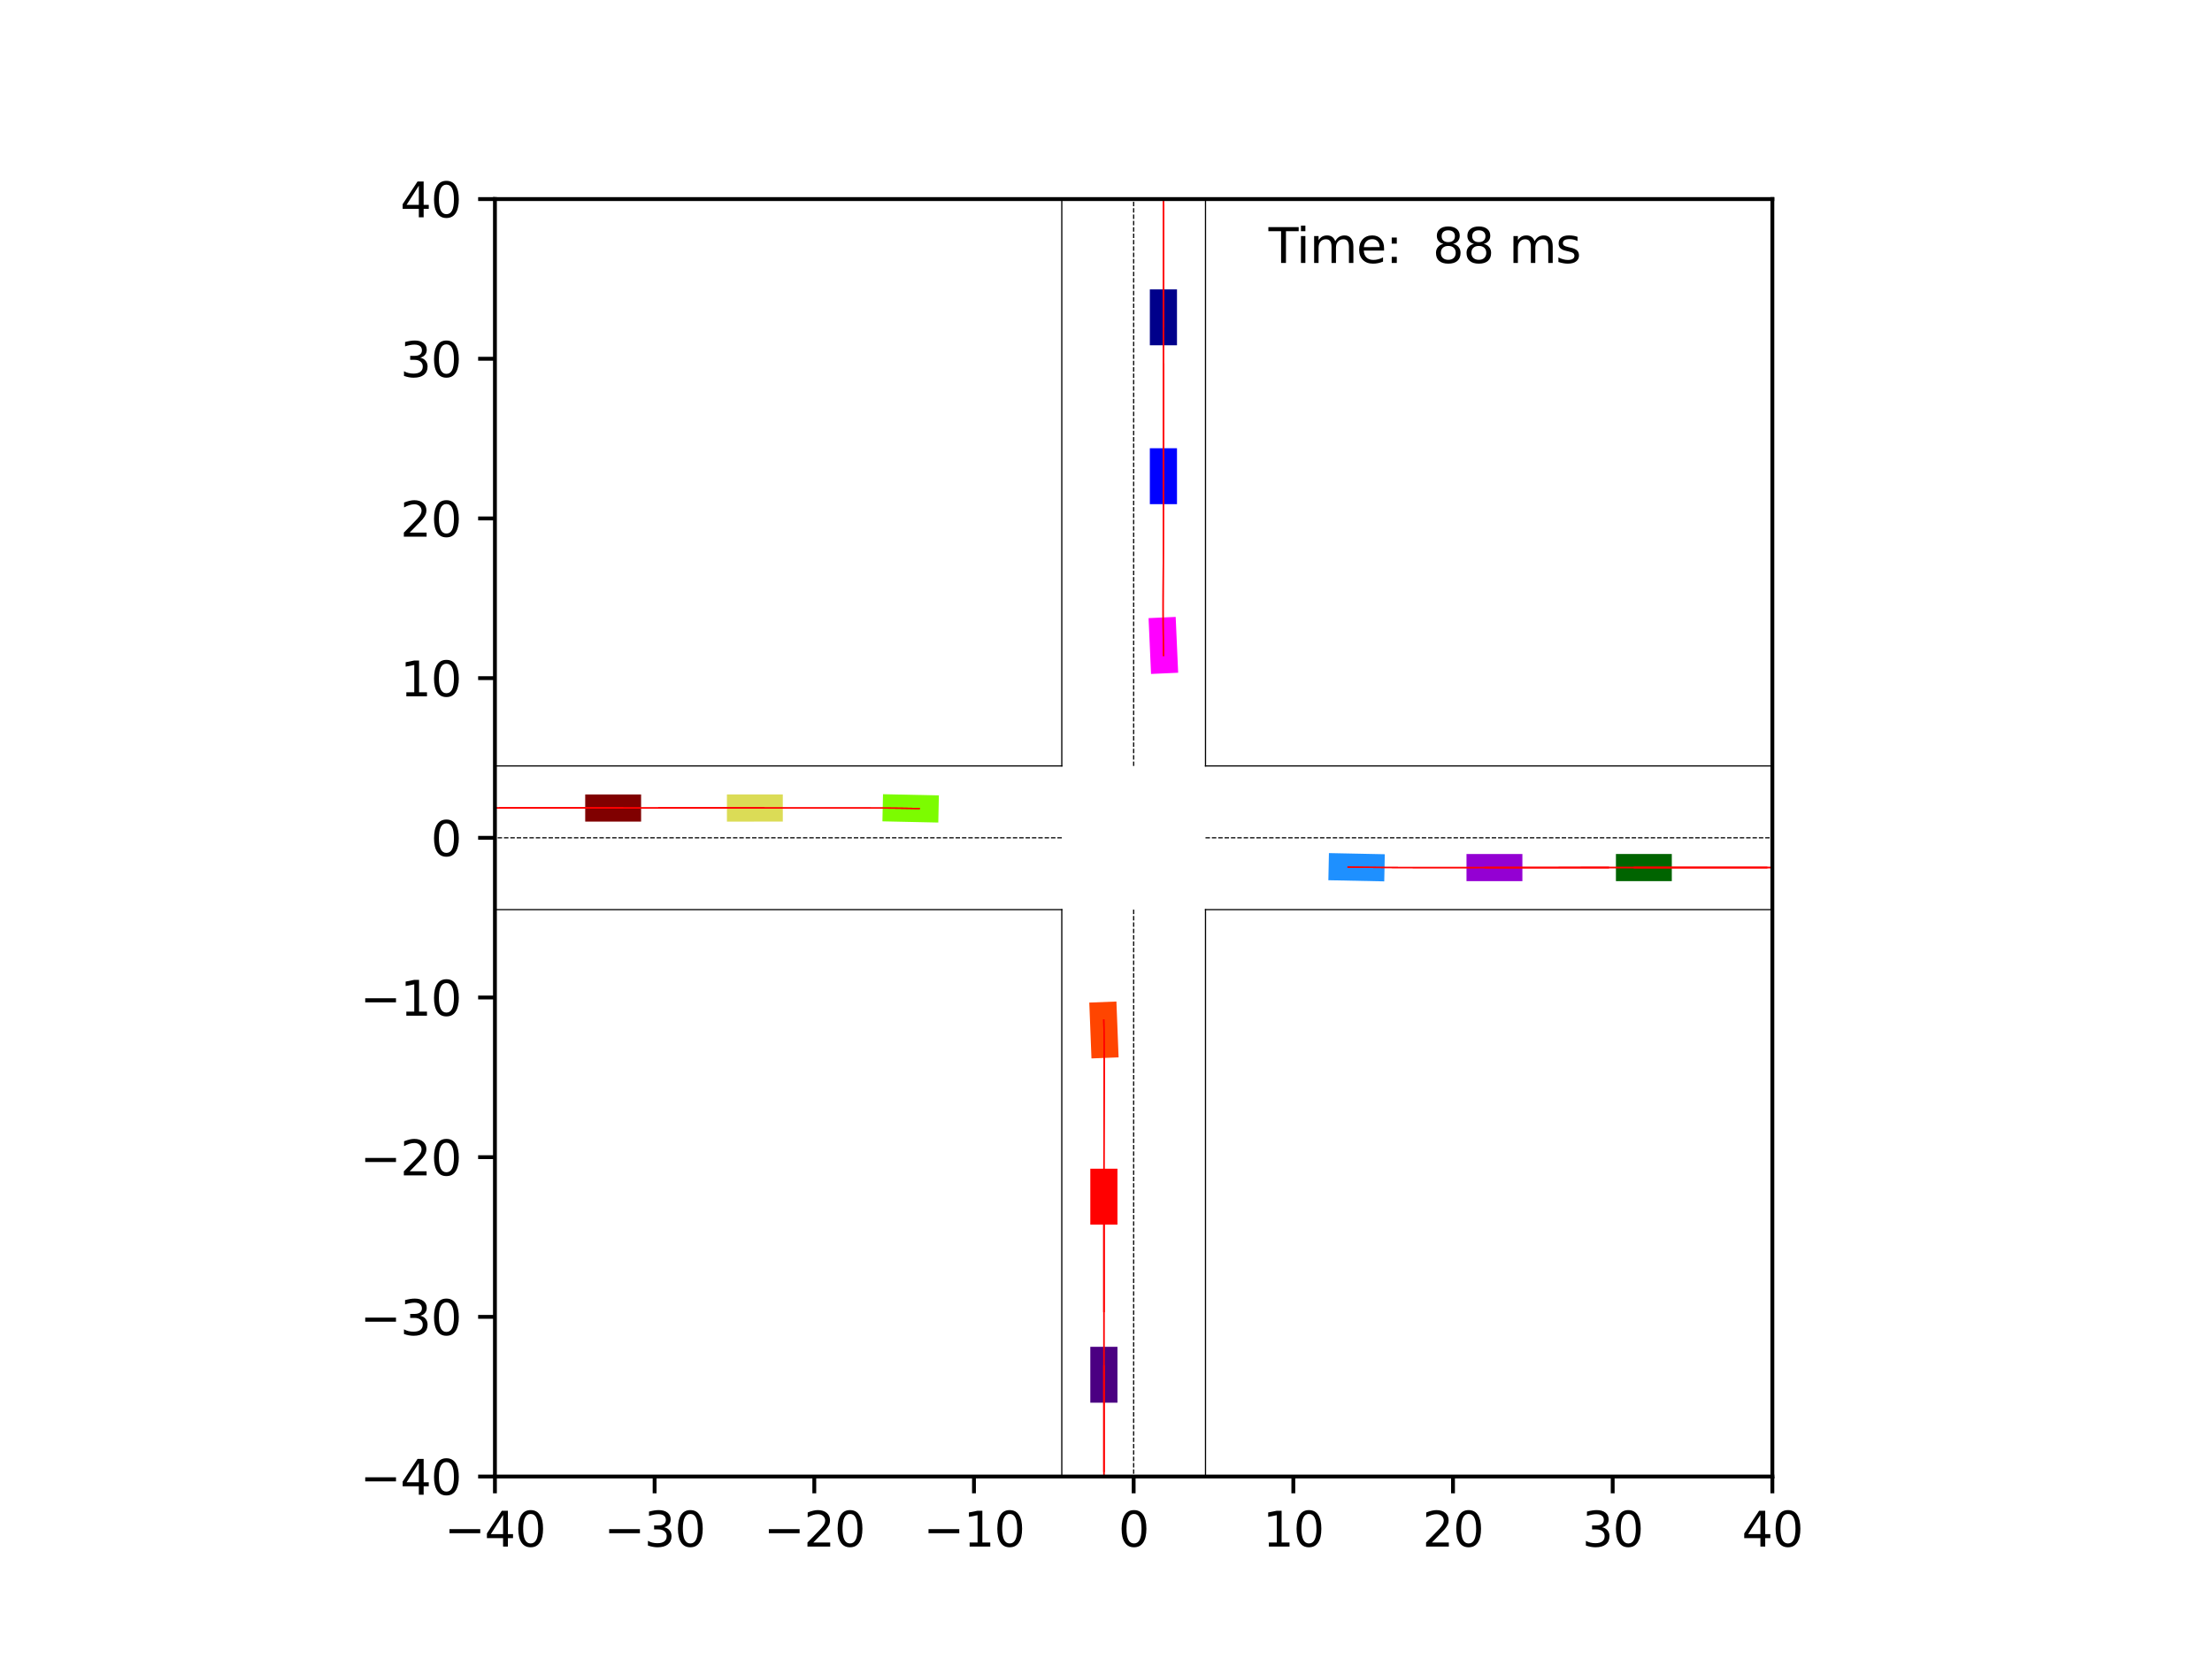 <?xml version="1.0" encoding="utf-8" standalone="no"?>
<!DOCTYPE svg PUBLIC "-//W3C//DTD SVG 1.1//EN"
  "http://www.w3.org/Graphics/SVG/1.1/DTD/svg11.dtd">
<svg xmlns:xlink="http://www.w3.org/1999/xlink" width="460.8pt" height="345.6pt" viewBox="0 0 460.8 345.6" xmlns="http://www.w3.org/2000/svg" version="1.1">
 <defs>
  <style type="text/css">*{stroke-linejoin: round; stroke-linecap: butt}</style>
 </defs>
 <g id="figure_1">
  <g id="patch_1">
   <path d="M 0 345.6 
L 460.8 345.6 
L 460.8 0 
L 0 0 
z
" style="fill: #ffffff"/>
  </g>
  <g id="axes_1">
   <g id="patch_2">
    <path d="M 103.104 307.584 
L 369.216 307.584 
L 369.216 41.472 
L 103.104 41.472 
z
" style="fill: #ffffff"/>
   </g>
   <g id="patch_3">
    <path d="M 245.188 71.928 
L 245.188 60.285 
L 239.533 60.285 
L 239.533 71.928 
z
" clip-path="url(#pca30292949)" style="fill: #00008b"/>
   </g>
   <g id="patch_4">
    <path d="M 133.553 165.5 
L 121.91 165.5 
L 121.91 171.155 
L 133.553 171.155 
z
" clip-path="url(#pca30292949)" style="fill: #800000"/>
   </g>
   <g id="patch_5">
    <path d="M 336.626 183.556 
L 348.268 183.556 
L 348.268 177.901 
L 336.626 177.901 
z
" clip-path="url(#pca30292949)" style="fill: #006400"/>
   </g>
   <g id="patch_6">
    <path d="M 227.132 280.565 
L 227.132 292.208 
L 232.787 292.208 
L 232.787 280.565 
z
" clip-path="url(#pca30292949)" style="fill: #4b0082"/>
   </g>
   <g id="patch_7">
    <path d="M 245.19 105.022 
L 245.187 93.38 
L 239.532 93.382 
L 239.535 105.024 
z
" clip-path="url(#pca30292949)" style="fill: #0000ff"/>
   </g>
   <g id="patch_8">
    <path d="M 227.133 243.468 
L 227.132 255.11 
L 232.787 255.111 
L 232.788 243.468 
z
" clip-path="url(#pca30292949)" style="fill: #ff0000"/>
   </g>
   <g id="patch_9">
    <path d="M 163.073 165.497 
L 151.43 165.5 
L 151.432 171.155 
L 163.074 171.152 
z
" clip-path="url(#pca30292949)" style="fill: #dbdc56"/>
   </g>
   <g id="patch_10">
    <path d="M 305.499 183.556 
L 317.141 183.557 
L 317.142 177.902 
L 305.499 177.901 
z
" clip-path="url(#pca30292949)" style="fill: #9400d3"/>
   </g>
   <g id="patch_11">
    <path d="M 276.723 183.368 
L 288.363 183.607 
L 288.48 177.954 
L 276.84 177.714 
z
" clip-path="url(#pca30292949)" style="fill: #1e90ff"/>
   </g>
   <g id="patch_12">
    <path d="M 226.919 208.856 
L 227.373 220.49 
L 233.024 220.269 
L 232.569 208.636 
z
" clip-path="url(#pca30292949)" style="fill: #ff4500"/>
   </g>
   <g id="patch_13">
    <path d="M 195.586 165.698 
L 183.946 165.446 
L 183.824 171.1 
L 195.464 171.352 
z
" clip-path="url(#pca30292949)" style="fill: #7cfc00"/>
   </g>
   <g id="patch_14">
    <path d="M 245.433 140.145 
L 244.915 128.514 
L 239.266 128.765 
L 239.784 140.396 
z
" clip-path="url(#pca30292949)" style="fill: #ff00ff"/>
   </g>
   <g id="matplotlib.axis_1">
    <g id="xtick_1">
     <g id="line2d_1">
      <defs>
       <path id="m9f5e2465d5" d="M 0 0 
L 0 3.5 
" style="stroke: #000000; stroke-width: 0.8"/>
      </defs>
      <g>
       <use xlink:href="#m9f5e2465d5" x="103.104" y="307.584" style="stroke: #000000; stroke-width: 0.8"/>
      </g>
     </g>
     <g id="text_1">
      <!-- −40 -->
      <g transform="translate(92.552 322.182) scale(0.1 -0.1)">
       <defs>
        <path id="DejaVuSans-2212" d="M 678 2272 
L 4684 2272 
L 4684 1741 
L 678 1741 
L 678 2272 
z
" transform="scale(0.016)"/>
        <path id="DejaVuSans-34" d="M 2419 4116 
L 825 1625 
L 2419 1625 
L 2419 4116 
z
M 2253 4666 
L 3047 4666 
L 3047 1625 
L 3713 1625 
L 3713 1100 
L 3047 1100 
L 3047 0 
L 2419 0 
L 2419 1100 
L 313 1100 
L 313 1709 
L 2253 4666 
z
" transform="scale(0.016)"/>
        <path id="DejaVuSans-30" d="M 2034 4250 
Q 1547 4250 1301 3770 
Q 1056 3291 1056 2328 
Q 1056 1369 1301 889 
Q 1547 409 2034 409 
Q 2525 409 2770 889 
Q 3016 1369 3016 2328 
Q 3016 3291 2770 3770 
Q 2525 4250 2034 4250 
z
M 2034 4750 
Q 2819 4750 3233 4129 
Q 3647 3509 3647 2328 
Q 3647 1150 3233 529 
Q 2819 -91 2034 -91 
Q 1250 -91 836 529 
Q 422 1150 422 2328 
Q 422 3509 836 4129 
Q 1250 4750 2034 4750 
z
" transform="scale(0.016)"/>
       </defs>
       <use xlink:href="#DejaVuSans-2212"/>
       <use xlink:href="#DejaVuSans-34" x="83.789"/>
       <use xlink:href="#DejaVuSans-30" x="147.412"/>
      </g>
     </g>
    </g>
    <g id="xtick_2">
     <g id="line2d_2">
      <g>
       <use xlink:href="#m9f5e2465d5" x="136.368" y="307.584" style="stroke: #000000; stroke-width: 0.8"/>
      </g>
     </g>
     <g id="text_2">
      <!-- −30 -->
      <g transform="translate(125.816 322.182) scale(0.1 -0.1)">
       <defs>
        <path id="DejaVuSans-33" d="M 2597 2516 
Q 3050 2419 3304 2112 
Q 3559 1806 3559 1356 
Q 3559 666 3084 287 
Q 2609 -91 1734 -91 
Q 1441 -91 1130 -33 
Q 819 25 488 141 
L 488 750 
Q 750 597 1062 519 
Q 1375 441 1716 441 
Q 2309 441 2620 675 
Q 2931 909 2931 1356 
Q 2931 1769 2642 2001 
Q 2353 2234 1838 2234 
L 1294 2234 
L 1294 2753 
L 1863 2753 
Q 2328 2753 2575 2939 
Q 2822 3125 2822 3475 
Q 2822 3834 2567 4026 
Q 2313 4219 1838 4219 
Q 1578 4219 1281 4162 
Q 984 4106 628 3988 
L 628 4550 
Q 988 4650 1302 4700 
Q 1616 4750 1894 4750 
Q 2613 4750 3031 4423 
Q 3450 4097 3450 3541 
Q 3450 3153 3228 2886 
Q 3006 2619 2597 2516 
z
" transform="scale(0.016)"/>
       </defs>
       <use xlink:href="#DejaVuSans-2212"/>
       <use xlink:href="#DejaVuSans-33" x="83.789"/>
       <use xlink:href="#DejaVuSans-30" x="147.412"/>
      </g>
     </g>
    </g>
    <g id="xtick_3">
     <g id="line2d_3">
      <g>
       <use xlink:href="#m9f5e2465d5" x="169.632" y="307.584" style="stroke: #000000; stroke-width: 0.8"/>
      </g>
     </g>
     <g id="text_3">
      <!-- −20 -->
      <g transform="translate(159.08 322.182) scale(0.1 -0.1)">
       <defs>
        <path id="DejaVuSans-32" d="M 1228 531 
L 3431 531 
L 3431 0 
L 469 0 
L 469 531 
Q 828 903 1448 1529 
Q 2069 2156 2228 2338 
Q 2531 2678 2651 2914 
Q 2772 3150 2772 3378 
Q 2772 3750 2511 3984 
Q 2250 4219 1831 4219 
Q 1534 4219 1204 4116 
Q 875 4013 500 3803 
L 500 4441 
Q 881 4594 1212 4672 
Q 1544 4750 1819 4750 
Q 2544 4750 2975 4387 
Q 3406 4025 3406 3419 
Q 3406 3131 3298 2873 
Q 3191 2616 2906 2266 
Q 2828 2175 2409 1742 
Q 1991 1309 1228 531 
z
" transform="scale(0.016)"/>
       </defs>
       <use xlink:href="#DejaVuSans-2212"/>
       <use xlink:href="#DejaVuSans-32" x="83.789"/>
       <use xlink:href="#DejaVuSans-30" x="147.412"/>
      </g>
     </g>
    </g>
    <g id="xtick_4">
     <g id="line2d_4">
      <g>
       <use xlink:href="#m9f5e2465d5" x="202.896" y="307.584" style="stroke: #000000; stroke-width: 0.8"/>
      </g>
     </g>
     <g id="text_4">
      <!-- −10 -->
      <g transform="translate(192.344 322.182) scale(0.1 -0.1)">
       <defs>
        <path id="DejaVuSans-31" d="M 794 531 
L 1825 531 
L 1825 4091 
L 703 3866 
L 703 4441 
L 1819 4666 
L 2450 4666 
L 2450 531 
L 3481 531 
L 3481 0 
L 794 0 
L 794 531 
z
" transform="scale(0.016)"/>
       </defs>
       <use xlink:href="#DejaVuSans-2212"/>
       <use xlink:href="#DejaVuSans-31" x="83.789"/>
       <use xlink:href="#DejaVuSans-30" x="147.412"/>
      </g>
     </g>
    </g>
    <g id="xtick_5">
     <g id="line2d_5">
      <g>
       <use xlink:href="#m9f5e2465d5" x="236.16" y="307.584" style="stroke: #000000; stroke-width: 0.8"/>
      </g>
     </g>
     <g id="text_5">
      <!-- 0 -->
      <g transform="translate(232.979 322.182) scale(0.1 -0.1)">
       <use xlink:href="#DejaVuSans-30"/>
      </g>
     </g>
    </g>
    <g id="xtick_6">
     <g id="line2d_6">
      <g>
       <use xlink:href="#m9f5e2465d5" x="269.424" y="307.584" style="stroke: #000000; stroke-width: 0.8"/>
      </g>
     </g>
     <g id="text_6">
      <!-- 10 -->
      <g transform="translate(263.062 322.182) scale(0.1 -0.1)">
       <use xlink:href="#DejaVuSans-31"/>
       <use xlink:href="#DejaVuSans-30" x="63.623"/>
      </g>
     </g>
    </g>
    <g id="xtick_7">
     <g id="line2d_7">
      <g>
       <use xlink:href="#m9f5e2465d5" x="302.688" y="307.584" style="stroke: #000000; stroke-width: 0.8"/>
      </g>
     </g>
     <g id="text_7">
      <!-- 20 -->
      <g transform="translate(296.325 322.182) scale(0.1 -0.1)">
       <use xlink:href="#DejaVuSans-32"/>
       <use xlink:href="#DejaVuSans-30" x="63.623"/>
      </g>
     </g>
    </g>
    <g id="xtick_8">
     <g id="line2d_8">
      <g>
       <use xlink:href="#m9f5e2465d5" x="335.952" y="307.584" style="stroke: #000000; stroke-width: 0.8"/>
      </g>
     </g>
     <g id="text_8">
      <!-- 30 -->
      <g transform="translate(329.589 322.182) scale(0.1 -0.1)">
       <use xlink:href="#DejaVuSans-33"/>
       <use xlink:href="#DejaVuSans-30" x="63.623"/>
      </g>
     </g>
    </g>
    <g id="xtick_9">
     <g id="line2d_9">
      <g>
       <use xlink:href="#m9f5e2465d5" x="369.216" y="307.584" style="stroke: #000000; stroke-width: 0.8"/>
      </g>
     </g>
     <g id="text_9">
      <!-- 40 -->
      <g transform="translate(362.853 322.182) scale(0.1 -0.1)">
       <use xlink:href="#DejaVuSans-34"/>
       <use xlink:href="#DejaVuSans-30" x="63.623"/>
      </g>
     </g>
    </g>
   </g>
   <g id="matplotlib.axis_2">
    <g id="ytick_1">
     <g id="line2d_10">
      <defs>
       <path id="m04e0025a02" d="M 0 0 
L -3.5 0 
" style="stroke: #000000; stroke-width: 0.8"/>
      </defs>
      <g>
       <use xlink:href="#m04e0025a02" x="103.104" y="307.584" style="stroke: #000000; stroke-width: 0.8"/>
      </g>
     </g>
     <g id="text_10">
      <!-- −40 -->
      <g transform="translate(74.999 311.383) scale(0.1 -0.1)">
       <use xlink:href="#DejaVuSans-2212"/>
       <use xlink:href="#DejaVuSans-34" x="83.789"/>
       <use xlink:href="#DejaVuSans-30" x="147.412"/>
      </g>
     </g>
    </g>
    <g id="ytick_2">
     <g id="line2d_11">
      <g>
       <use xlink:href="#m04e0025a02" x="103.104" y="274.32" style="stroke: #000000; stroke-width: 0.8"/>
      </g>
     </g>
     <g id="text_11">
      <!-- −30 -->
      <g transform="translate(74.999 278.119) scale(0.1 -0.1)">
       <use xlink:href="#DejaVuSans-2212"/>
       <use xlink:href="#DejaVuSans-33" x="83.789"/>
       <use xlink:href="#DejaVuSans-30" x="147.412"/>
      </g>
     </g>
    </g>
    <g id="ytick_3">
     <g id="line2d_12">
      <g>
       <use xlink:href="#m04e0025a02" x="103.104" y="241.056" style="stroke: #000000; stroke-width: 0.8"/>
      </g>
     </g>
     <g id="text_12">
      <!-- −20 -->
      <g transform="translate(74.999 244.855) scale(0.1 -0.1)">
       <use xlink:href="#DejaVuSans-2212"/>
       <use xlink:href="#DejaVuSans-32" x="83.789"/>
       <use xlink:href="#DejaVuSans-30" x="147.412"/>
      </g>
     </g>
    </g>
    <g id="ytick_4">
     <g id="line2d_13">
      <g>
       <use xlink:href="#m04e0025a02" x="103.104" y="207.792" style="stroke: #000000; stroke-width: 0.8"/>
      </g>
     </g>
     <g id="text_13">
      <!-- −10 -->
      <g transform="translate(74.999 211.591) scale(0.1 -0.1)">
       <use xlink:href="#DejaVuSans-2212"/>
       <use xlink:href="#DejaVuSans-31" x="83.789"/>
       <use xlink:href="#DejaVuSans-30" x="147.412"/>
      </g>
     </g>
    </g>
    <g id="ytick_5">
     <g id="line2d_14">
      <g>
       <use xlink:href="#m04e0025a02" x="103.104" y="174.528" style="stroke: #000000; stroke-width: 0.8"/>
      </g>
     </g>
     <g id="text_14">
      <!-- 0 -->
      <g transform="translate(89.742 178.327) scale(0.1 -0.1)">
       <use xlink:href="#DejaVuSans-30"/>
      </g>
     </g>
    </g>
    <g id="ytick_6">
     <g id="line2d_15">
      <g>
       <use xlink:href="#m04e0025a02" x="103.104" y="141.264" style="stroke: #000000; stroke-width: 0.8"/>
      </g>
     </g>
     <g id="text_15">
      <!-- 10 -->
      <g transform="translate(83.379 145.063) scale(0.1 -0.1)">
       <use xlink:href="#DejaVuSans-31"/>
       <use xlink:href="#DejaVuSans-30" x="63.623"/>
      </g>
     </g>
    </g>
    <g id="ytick_7">
     <g id="line2d_16">
      <g>
       <use xlink:href="#m04e0025a02" x="103.104" y="108" style="stroke: #000000; stroke-width: 0.8"/>
      </g>
     </g>
     <g id="text_16">
      <!-- 20 -->
      <g transform="translate(83.379 111.799) scale(0.1 -0.1)">
       <use xlink:href="#DejaVuSans-32"/>
       <use xlink:href="#DejaVuSans-30" x="63.623"/>
      </g>
     </g>
    </g>
    <g id="ytick_8">
     <g id="line2d_17">
      <g>
       <use xlink:href="#m04e0025a02" x="103.104" y="74.736" style="stroke: #000000; stroke-width: 0.8"/>
      </g>
     </g>
     <g id="text_17">
      <!-- 30 -->
      <g transform="translate(83.379 78.535) scale(0.1 -0.1)">
       <use xlink:href="#DejaVuSans-33"/>
       <use xlink:href="#DejaVuSans-30" x="63.623"/>
      </g>
     </g>
    </g>
    <g id="ytick_9">
     <g id="line2d_18">
      <g>
       <use xlink:href="#m04e0025a02" x="103.104" y="41.472" style="stroke: #000000; stroke-width: 0.8"/>
      </g>
     </g>
     <g id="text_18">
      <!-- 40 -->
      <g transform="translate(83.379 45.271) scale(0.1 -0.1)">
       <use xlink:href="#DejaVuSans-34"/>
       <use xlink:href="#DejaVuSans-30" x="63.623"/>
      </g>
     </g>
    </g>
   </g>
   <g id="line2d_19">
    <path d="M 251.129 346.6 
L 251.129 189.497 
" clip-path="url(#pca30292949)" style="fill: none; stroke: #000000; stroke-width: 0.25; stroke-linecap: square"/>
   </g>
   <g id="line2d_20">
    <path d="M 251.129 189.497 
L 417.449 189.497 
" clip-path="url(#pca30292949)" style="fill: none; stroke: #000000; stroke-width: 0.25; stroke-linecap: square"/>
   </g>
   <g id="line2d_21">
    <path d="M 417.449 159.559 
L 251.129 159.559 
" clip-path="url(#pca30292949)" style="fill: none; stroke: #000000; stroke-width: 0.25; stroke-linecap: square"/>
   </g>
   <g id="line2d_22">
    <path d="M 251.129 159.559 
L 251.129 -1 
" clip-path="url(#pca30292949)" style="fill: none; stroke: #000000; stroke-width: 0.25; stroke-linecap: square"/>
   </g>
   <g id="line2d_23">
    <path d="M 221.191 -1 
L 221.191 159.559 
" clip-path="url(#pca30292949)" style="fill: none; stroke: #000000; stroke-width: 0.25; stroke-linecap: square"/>
   </g>
   <g id="line2d_24">
    <path d="M 221.191 159.559 
L 54.871 159.559 
" clip-path="url(#pca30292949)" style="fill: none; stroke: #000000; stroke-width: 0.25; stroke-linecap: square"/>
   </g>
   <g id="line2d_25">
    <path d="M 54.871 189.497 
L 221.191 189.497 
" clip-path="url(#pca30292949)" style="fill: none; stroke: #000000; stroke-width: 0.25; stroke-linecap: square"/>
   </g>
   <g id="line2d_26">
    <path d="M 221.191 189.497 
L 221.191 346.6 
" clip-path="url(#pca30292949)" style="fill: none; stroke: #000000; stroke-width: 0.25; stroke-linecap: square"/>
   </g>
   <g id="line2d_27">
    <path d="M 251.129 174.528 
L 417.449 174.528 
" clip-path="url(#pca30292949)" style="fill: none; stroke-dasharray: 0.925,0.4; stroke-dashoffset: 0; stroke: #000000; stroke-width: 0.25"/>
   </g>
   <g id="line2d_28">
    <path d="M 236.16 159.559 
L 236.16 -1 
" clip-path="url(#pca30292949)" style="fill: none; stroke-dasharray: 0.925,0.4; stroke-dashoffset: 0; stroke: #000000; stroke-width: 0.25"/>
   </g>
   <g id="line2d_29">
    <path d="M 221.191 174.528 
L 54.871 174.528 
" clip-path="url(#pca30292949)" style="fill: none; stroke-dasharray: 0.925,0.4; stroke-dashoffset: 0; stroke: #000000; stroke-width: 0.25"/>
   </g>
   <g id="line2d_30">
    <path d="M 236.16 189.497 
L 236.16 346.6 
" clip-path="url(#pca30292949)" style="fill: none; stroke-dasharray: 0.925,0.4; stroke-dashoffset: 0; stroke: #000000; stroke-width: 0.25"/>
   </g>
   <g id="line2d_31">
    <path d="M 242.36 68.06 
L 242.36 66.106 
L 242.36 64.153 
L 242.36 62.199 
L 242.36 60.245 
L 242.36 58.29 
L 242.36 56.335 
L 242.36 54.38 
L 242.36 52.425 
L 242.36 50.47 
L 242.36 48.514 
L 242.36 46.558 
L 242.36 44.601 
L 242.36 42.645 
L 242.36 40.688 
L 242.36 38.732 
L 242.36 36.775 
L 242.36 34.818 
L 242.36 32.861 
L 242.36 30.903 
L 242.36 28.946 
L 242.36 26.988 
L 242.36 25.031 
L 242.36 23.073 
L 242.36 21.116 
L 242.36 19.158 
L 242.36 17.2 
L 242.36 15.242 
L 242.36 13.285 
L 242.36 11.327 
L 242.36 9.369 
" clip-path="url(#pca30292949)" style="fill: none; stroke: #ff0000; stroke-opacity: 0.2; stroke-width: 0.25; stroke-linecap: square"/>
   </g>
   <g id="line2d_32">
    <path d="M 242.36 68.06 
L 242.36 66.106 
L 242.36 64.153 
L 242.36 62.199 
L 242.36 60.245 
L 242.36 58.29 
L 242.36 56.336 
L 242.36 54.38 
L 242.36 52.425 
L 242.36 50.47 
L 242.36 48.514 
L 242.36 46.558 
L 242.36 44.602 
L 242.36 42.645 
L 242.36 40.689 
L 242.36 38.732 
L 242.36 36.775 
L 242.36 34.818 
L 242.36 32.861 
L 242.36 30.904 
L 242.36 28.947 
L 242.36 26.989 
L 242.36 25.032 
L 242.36 23.074 
L 242.36 21.116 
L 242.36 19.159 
L 242.36 17.201 
L 242.36 15.243 
L 242.36 13.286 
L 242.36 11.328 
L 242.36 9.37 
" clip-path="url(#pca30292949)" style="fill: none; stroke: #ff0000; stroke-opacity: 0.4; stroke-width: 0.25; stroke-linecap: square"/>
   </g>
   <g id="line2d_33">
    <path d="M 242.36 68.06 
L 242.36 66.106 
L 242.36 64.153 
L 242.36 62.199 
L 242.36 60.245 
L 242.36 58.29 
L 242.36 56.335 
L 242.36 54.38 
L 242.36 52.425 
L 242.36 50.47 
L 242.36 48.514 
L 242.36 46.558 
L 242.36 44.602 
L 242.36 42.645 
L 242.36 40.689 
L 242.36 38.732 
L 242.36 36.775 
L 242.36 34.818 
L 242.36 32.861 
L 242.36 30.904 
L 242.36 28.946 
L 242.36 26.989 
L 242.36 25.031 
L 242.36 23.074 
L 242.36 21.116 
L 242.36 19.158 
L 242.36 17.201 
L 242.36 15.243 
L 242.36 13.285 
L 242.36 11.327 
L 242.36 9.369 
" clip-path="url(#pca30292949)" style="fill: none; stroke: #ff0000; stroke-opacity: 0.6; stroke-width: 0.25; stroke-linecap: square"/>
   </g>
   <g id="line2d_34">
    <path d="M 242.36 68.06 
L 242.36 66.106 
L 242.36 64.153 
L 242.36 62.199 
L 242.36 60.245 
L 242.36 58.29 
L 242.36 56.335 
L 242.36 54.38 
L 242.36 52.425 
L 242.36 50.47 
L 242.36 48.514 
L 242.36 46.558 
L 242.36 44.602 
L 242.36 42.645 
L 242.36 40.689 
L 242.36 38.732 
L 242.36 36.775 
L 242.36 34.818 
L 242.36 32.861 
L 242.36 30.904 
L 242.36 28.946 
L 242.36 26.989 
L 242.36 25.031 
L 242.36 23.074 
L 242.36 21.116 
L 242.36 19.159 
L 242.36 17.201 
L 242.36 15.243 
L 242.36 13.285 
L 242.36 11.328 
L 242.36 9.37 
" clip-path="url(#pca30292949)" style="fill: none; stroke: #ff0000; stroke-opacity: 0.8; stroke-width: 0.25; stroke-linecap: square"/>
   </g>
   <g id="line2d_35">
    <path d="M 242.36 68.06 
L 242.36 66.106 
L 242.36 64.153 
L 242.36 62.199 
L 242.36 60.245 
L 242.36 58.29 
L 242.36 56.335 
L 242.36 54.38 
L 242.36 52.425 
L 242.36 50.47 
L 242.36 48.514 
L 242.36 46.558 
L 242.36 44.602 
L 242.36 42.645 
L 242.36 40.689 
L 242.36 38.732 
L 242.36 36.775 
L 242.36 34.818 
L 242.36 32.861 
L 242.36 30.904 
L 242.36 28.946 
L 242.36 26.989 
L 242.36 25.031 
L 242.36 23.074 
L 242.36 21.116 
L 242.36 19.158 
L 242.36 17.201 
L 242.36 15.243 
L 242.36 13.285 
L 242.36 11.327 
L 242.36 9.37 
" clip-path="url(#pca30292949)" style="fill: none; stroke: #ff0000; stroke-width: 0.25; stroke-linecap: square"/>
   </g>
   <g id="line2d_36">
    <path d="M 129.688 168.328 
L 127.732 168.328 
L 125.775 168.328 
L 123.819 168.328 
L 121.863 168.328 
L 119.907 168.328 
L 117.951 168.328 
L 115.994 168.328 
L 114.038 168.328 
L 112.082 168.328 
L 110.125 168.328 
L 108.169 168.328 
L 106.212 168.328 
L 104.256 168.328 
L 102.299 168.328 
L 100.343 168.328 
L 98.386 168.328 
L 96.429 168.328 
L 94.473 168.328 
L 92.516 168.328 
L 90.559 168.328 
L 88.602 168.328 
L 86.646 168.328 
L 84.689 168.328 
L 82.732 168.328 
L 80.775 168.328 
L 78.818 168.328 
L 76.861 168.328 
L 74.904 168.328 
L 72.947 168.328 
L 70.99 168.328 
" clip-path="url(#pca30292949)" style="fill: none; stroke: #ff0000; stroke-opacity: 0.2; stroke-width: 0.25; stroke-linecap: square"/>
   </g>
   <g id="line2d_37">
    <path d="M 129.688 168.328 
L 127.732 168.328 
L 125.775 168.328 
L 123.819 168.328 
L 121.863 168.328 
L 119.907 168.328 
L 117.951 168.328 
L 115.994 168.328 
L 114.038 168.328 
L 112.082 168.328 
L 110.125 168.328 
L 108.169 168.328 
L 106.213 168.328 
L 104.256 168.328 
L 102.3 168.328 
L 100.343 168.328 
L 98.386 168.328 
L 96.43 168.328 
L 94.473 168.328 
L 92.516 168.328 
L 90.56 168.328 
L 88.603 168.328 
L 86.646 168.328 
L 84.689 168.328 
L 82.732 168.328 
L 80.776 168.328 
L 78.819 168.328 
L 76.862 168.328 
L 74.905 168.328 
L 72.948 168.328 
L 70.991 168.328 
" clip-path="url(#pca30292949)" style="fill: none; stroke: #ff0000; stroke-opacity: 0.4; stroke-width: 0.25; stroke-linecap: square"/>
   </g>
   <g id="line2d_38">
    <path d="M 129.688 168.328 
L 127.732 168.328 
L 125.775 168.328 
L 123.819 168.328 
L 121.863 168.328 
L 119.907 168.328 
L 117.951 168.328 
L 115.994 168.328 
L 114.038 168.328 
L 112.082 168.328 
L 110.125 168.328 
L 108.169 168.328 
L 106.212 168.328 
L 104.256 168.328 
L 102.299 168.328 
L 100.343 168.328 
L 98.386 168.328 
L 96.43 168.328 
L 94.473 168.328 
L 92.516 168.328 
L 90.559 168.328 
L 88.603 168.328 
L 86.646 168.328 
L 84.689 168.328 
L 82.732 168.328 
L 80.775 168.328 
L 78.818 168.328 
L 76.861 168.328 
L 74.904 168.328 
L 72.948 168.328 
L 70.991 168.328 
" clip-path="url(#pca30292949)" style="fill: none; stroke: #ff0000; stroke-opacity: 0.6; stroke-width: 0.25; stroke-linecap: square"/>
   </g>
   <g id="line2d_39">
    <path d="M 129.688 168.328 
L 127.732 168.328 
L 125.775 168.328 
L 123.819 168.328 
L 121.863 168.328 
L 119.907 168.328 
L 117.951 168.328 
L 115.994 168.328 
L 114.038 168.328 
L 112.082 168.328 
L 110.125 168.328 
L 108.169 168.328 
L 106.212 168.328 
L 104.256 168.328 
L 102.299 168.328 
L 100.343 168.328 
L 98.386 168.328 
L 96.43 168.328 
L 94.473 168.328 
L 92.516 168.328 
L 90.56 168.328 
L 88.603 168.328 
L 86.646 168.328 
L 84.689 168.328 
L 82.732 168.328 
L 80.775 168.328 
L 78.819 168.328 
L 76.862 168.328 
L 74.905 168.328 
L 72.948 168.328 
L 70.991 168.328 
" clip-path="url(#pca30292949)" style="fill: none; stroke: #ff0000; stroke-opacity: 0.8; stroke-width: 0.25; stroke-linecap: square"/>
   </g>
   <g id="line2d_40">
    <path d="M 129.688 168.328 
L 127.732 168.328 
L 125.775 168.328 
L 123.819 168.328 
L 121.863 168.328 
L 119.907 168.328 
L 117.951 168.328 
L 115.994 168.328 
L 114.038 168.328 
L 112.082 168.328 
L 110.125 168.328 
L 108.169 168.328 
L 106.212 168.328 
L 104.256 168.328 
L 102.299 168.328 
L 100.343 168.328 
L 98.386 168.328 
L 96.43 168.328 
L 94.473 168.328 
L 92.516 168.328 
L 90.559 168.328 
L 88.603 168.328 
L 86.646 168.328 
L 84.689 168.328 
L 82.732 168.328 
L 80.775 168.328 
L 78.818 168.328 
L 76.861 168.328 
L 74.905 168.328 
L 72.948 168.328 
L 70.991 168.328 
" clip-path="url(#pca30292949)" style="fill: none; stroke: #ff0000; stroke-width: 0.25; stroke-linecap: square"/>
   </g>
   <g id="line2d_41">
    <path d="M 340.468 180.728 
L 342.447 180.728 
L 344.426 180.728 
L 346.406 180.728 
L 348.385 180.728 
L 350.366 180.728 
L 352.346 180.728 
L 354.327 180.728 
L 356.309 180.728 
L 358.29 180.728 
L 360.272 180.728 
L 362.254 180.728 
L 364.237 180.728 
L 366.219 180.728 
L 368.202 180.728 
L 370.185 180.728 
L 372.168 180.728 
L 374.152 180.728 
L 376.135 180.728 
L 378.119 180.728 
L 380.103 180.728 
L 382.086 180.728 
L 384.07 180.728 
L 386.054 180.728 
L 388.038 180.728 
L 390.023 180.728 
L 392.007 180.728 
L 393.991 180.728 
L 395.975 180.728 
L 397.959 180.728 
L 399.944 180.728 
" clip-path="url(#pca30292949)" style="fill: none; stroke: #ff0000; stroke-opacity: 0.2; stroke-width: 0.25; stroke-linecap: square"/>
   </g>
   <g id="line2d_42">
    <path d="M 340.468 180.728 
L 342.447 180.728 
L 344.426 180.728 
L 346.406 180.728 
L 348.385 180.728 
L 350.366 180.728 
L 352.346 180.728 
L 354.327 180.728 
L 356.309 180.728 
L 358.29 180.728 
L 360.272 180.728 
L 362.254 180.728 
L 364.237 180.728 
L 366.219 180.728 
L 368.202 180.728 
L 370.185 180.728 
L 372.168 180.728 
L 374.151 180.728 
L 376.135 180.728 
L 378.118 180.728 
L 380.102 180.728 
L 382.086 180.728 
L 384.07 180.728 
L 386.053 180.728 
L 388.037 180.728 
L 390.021 180.728 
L 392.006 180.728 
L 393.99 180.728 
L 395.974 180.728 
L 397.958 180.728 
L 399.942 180.728 
" clip-path="url(#pca30292949)" style="fill: none; stroke: #ff0000; stroke-opacity: 0.4; stroke-width: 0.25; stroke-linecap: square"/>
   </g>
   <g id="line2d_43">
    <path d="M 340.468 180.728 
L 342.447 180.728 
L 344.426 180.728 
L 346.406 180.728 
L 348.385 180.728 
L 350.366 180.728 
L 352.346 180.728 
L 354.327 180.728 
L 356.309 180.728 
L 358.29 180.728 
L 360.272 180.728 
L 362.254 180.728 
L 364.237 180.728 
L 366.219 180.728 
L 368.202 180.728 
L 370.185 180.728 
L 372.168 180.728 
L 374.152 180.728 
L 376.135 180.728 
L 378.119 180.728 
L 380.102 180.728 
L 382.086 180.728 
L 384.07 180.728 
L 386.054 180.728 
L 388.038 180.728 
L 390.022 180.728 
L 392.006 180.728 
L 393.99 180.728 
L 395.975 180.728 
L 397.959 180.728 
L 399.943 180.728 
" clip-path="url(#pca30292949)" style="fill: none; stroke: #ff0000; stroke-opacity: 0.6; stroke-width: 0.25; stroke-linecap: square"/>
   </g>
   <g id="line2d_44">
    <path d="M 340.468 180.728 
L 342.447 180.728 
L 344.426 180.728 
L 346.406 180.728 
L 348.385 180.728 
L 350.366 180.728 
L 352.346 180.728 
L 354.327 180.728 
L 356.309 180.728 
L 358.29 180.728 
L 360.272 180.728 
L 362.254 180.728 
L 364.237 180.728 
L 366.219 180.728 
L 368.202 180.728 
L 370.185 180.728 
L 372.168 180.728 
L 374.151 180.728 
L 376.135 180.728 
L 378.118 180.728 
L 380.102 180.728 
L 382.086 180.728 
L 384.07 180.728 
L 386.054 180.728 
L 388.038 180.728 
L 390.022 180.728 
L 392.006 180.728 
L 393.99 180.728 
L 395.974 180.728 
L 397.958 180.728 
L 399.943 180.728 
" clip-path="url(#pca30292949)" style="fill: none; stroke: #ff0000; stroke-opacity: 0.8; stroke-width: 0.25; stroke-linecap: square"/>
   </g>
   <g id="line2d_45">
    <path d="M 340.468 180.728 
L 342.447 180.728 
L 344.426 180.728 
L 346.406 180.728 
L 348.385 180.728 
L 350.366 180.728 
L 352.346 180.728 
L 354.327 180.728 
L 356.309 180.728 
L 358.29 180.728 
L 360.272 180.728 
L 362.254 180.728 
L 364.237 180.728 
L 366.219 180.728 
L 368.202 180.728 
L 370.185 180.728 
L 372.168 180.728 
L 374.151 180.728 
L 376.135 180.728 
L 378.118 180.728 
L 380.102 180.728 
L 382.086 180.728 
L 384.07 180.728 
L 386.054 180.728 
L 388.038 180.728 
L 390.022 180.728 
L 392.006 180.728 
L 393.99 180.728 
L 395.974 180.728 
L 397.959 180.728 
L 399.943 180.728 
" clip-path="url(#pca30292949)" style="fill: none; stroke: #ff0000; stroke-width: 0.25; stroke-linecap: square"/>
   </g>
   <g id="line2d_46">
    <path d="M 229.96 284.554 
L 229.96 286.387 
L 229.96 288.22 
L 229.96 290.053 
L 229.96 291.886 
L 229.96 293.719 
L 229.96 295.552 
L 229.96 297.386 
L 229.96 299.219 
L 229.96 301.052 
L 229.96 302.885 
L 229.96 304.717 
L 229.96 306.55 
L 229.96 308.383 
L 229.96 310.215 
L 229.96 312.048 
L 229.96 313.881 
L 229.96 315.713 
L 229.96 317.545 
L 229.96 319.378 
L 229.96 321.21 
L 229.96 323.042 
L 229.96 324.874 
L 229.96 326.706 
L 229.96 328.538 
L 229.96 330.37 
L 229.96 332.202 
L 229.96 334.034 
L 229.96 335.866 
L 229.96 337.698 
L 229.96 339.53 
" clip-path="url(#pca30292949)" style="fill: none; stroke: #ff0000; stroke-opacity: 0.2; stroke-width: 0.25; stroke-linecap: square"/>
   </g>
   <g id="line2d_47">
    <path d="M 229.96 284.554 
L 229.96 286.387 
L 229.96 288.22 
L 229.96 290.053 
L 229.96 291.886 
L 229.96 293.719 
L 229.96 295.553 
L 229.96 297.386 
L 229.96 299.219 
L 229.96 301.052 
L 229.96 302.885 
L 229.96 304.718 
L 229.96 306.55 
L 229.96 308.383 
L 229.96 310.216 
L 229.96 312.049 
L 229.96 313.881 
L 229.96 315.714 
L 229.96 317.546 
L 229.96 319.378 
L 229.96 321.211 
L 229.96 323.043 
L 229.96 324.875 
L 229.96 326.707 
L 229.96 328.54 
L 229.96 330.372 
L 229.96 332.204 
L 229.96 334.036 
L 229.96 335.868 
L 229.96 337.7 
L 229.96 339.532 
" clip-path="url(#pca30292949)" style="fill: none; stroke: #ff0000; stroke-opacity: 0.4; stroke-width: 0.25; stroke-linecap: square"/>
   </g>
   <g id="line2d_48">
    <path d="M 229.96 284.554 
L 229.96 286.387 
L 229.96 288.22 
L 229.96 290.053 
L 229.96 291.886 
L 229.96 293.719 
L 229.96 295.552 
L 229.96 297.386 
L 229.96 299.219 
L 229.96 301.052 
L 229.96 302.885 
L 229.96 304.717 
L 229.96 306.55 
L 229.96 308.383 
L 229.96 310.216 
L 229.96 312.048 
L 229.96 313.881 
L 229.96 315.713 
L 229.96 317.546 
L 229.96 319.378 
L 229.96 321.21 
L 229.96 323.042 
L 229.96 324.875 
L 229.96 326.707 
L 229.96 328.539 
L 229.96 330.371 
L 229.96 332.203 
L 229.96 334.035 
L 229.96 335.867 
L 229.96 337.699 
L 229.96 339.531 
" clip-path="url(#pca30292949)" style="fill: none; stroke: #ff0000; stroke-opacity: 0.6; stroke-width: 0.25; stroke-linecap: square"/>
   </g>
   <g id="line2d_49">
    <path d="M 229.96 284.554 
L 229.96 286.387 
L 229.96 288.22 
L 229.96 290.053 
L 229.96 291.886 
L 229.96 293.719 
L 229.96 295.552 
L 229.96 297.386 
L 229.96 299.219 
L 229.96 301.052 
L 229.96 302.885 
L 229.96 304.718 
L 229.96 306.55 
L 229.96 308.383 
L 229.96 310.216 
L 229.96 312.048 
L 229.96 313.881 
L 229.96 315.713 
L 229.96 317.546 
L 229.96 319.378 
L 229.96 321.21 
L 229.96 323.043 
L 229.96 324.875 
L 229.96 326.707 
L 229.96 328.539 
L 229.96 330.371 
L 229.96 332.203 
L 229.96 334.035 
L 229.96 335.867 
L 229.96 337.699 
L 229.96 339.531 
" clip-path="url(#pca30292949)" style="fill: none; stroke: #ff0000; stroke-opacity: 0.8; stroke-width: 0.25; stroke-linecap: square"/>
   </g>
   <g id="line2d_50">
    <path d="M 229.96 284.554 
L 229.96 286.387 
L 229.96 288.22 
L 229.96 290.053 
L 229.96 291.886 
L 229.96 293.719 
L 229.96 295.552 
L 229.96 297.386 
L 229.96 299.219 
L 229.96 301.052 
L 229.96 302.885 
L 229.96 304.717 
L 229.96 306.55 
L 229.96 308.383 
L 229.96 310.216 
L 229.96 312.048 
L 229.96 313.881 
L 229.96 315.713 
L 229.96 317.546 
L 229.96 319.378 
L 229.96 321.21 
L 229.96 323.043 
L 229.96 324.875 
L 229.96 326.707 
L 229.96 328.539 
L 229.96 330.371 
L 229.96 332.203 
L 229.96 334.035 
L 229.96 335.867 
L 229.96 337.699 
L 229.96 339.531 
" clip-path="url(#pca30292949)" style="fill: none; stroke: #ff0000; stroke-width: 0.25; stroke-linecap: square"/>
   </g>
   <g id="line2d_51">
    <path d="M 242.361 101.151 
L 242.361 99.202 
L 242.36 97.254 
L 242.36 95.305 
L 242.36 93.357 
L 242.36 91.409 
L 242.36 89.461 
L 242.36 87.513 
L 242.36 85.565 
L 242.36 83.617 
L 242.36 81.668 
L 242.36 79.72 
L 242.36 77.771 
L 242.36 75.823 
L 242.36 73.874 
L 242.36 71.925 
L 242.36 69.975 
L 242.36 68.026 
L 242.36 66.076 
L 242.36 64.127 
L 242.36 62.177 
L 242.36 60.227 
L 242.36 58.276 
L 242.36 56.326 
L 242.36 54.376 
L 242.36 52.425 
L 242.36 50.475 
L 242.36 48.524 
L 242.36 46.573 
L 242.36 44.623 
L 242.36 42.672 
" clip-path="url(#pca30292949)" style="fill: none; stroke: #ff0000; stroke-opacity: 0.2; stroke-width: 0.25; stroke-linecap: square"/>
   </g>
   <g id="line2d_52">
    <path d="M 242.361 101.151 
L 242.361 99.202 
L 242.36 97.254 
L 242.36 95.305 
L 242.36 93.357 
L 242.36 91.409 
L 242.36 89.461 
L 242.36 87.513 
L 242.36 85.565 
L 242.36 83.617 
L 242.36 81.669 
L 242.36 79.721 
L 242.36 77.772 
L 242.36 75.824 
L 242.36 73.875 
L 242.36 71.926 
L 242.36 69.977 
L 242.36 68.028 
L 242.36 66.078 
L 242.36 64.129 
L 242.36 62.179 
L 242.36 60.229 
L 242.36 58.279 
L 242.36 56.329 
L 242.36 54.379 
L 242.36 52.429 
L 242.36 50.479 
L 242.36 48.529 
L 242.36 46.578 
L 242.36 44.628 
L 242.36 42.678 
" clip-path="url(#pca30292949)" style="fill: none; stroke: #ff0000; stroke-opacity: 0.4; stroke-width: 0.25; stroke-linecap: square"/>
   </g>
   <g id="line2d_53">
    <path d="M 242.361 101.151 
L 242.361 99.202 
L 242.36 97.254 
L 242.36 95.305 
L 242.36 93.357 
L 242.36 91.409 
L 242.36 89.461 
L 242.36 87.513 
L 242.36 85.565 
L 242.36 83.617 
L 242.36 81.669 
L 242.36 79.72 
L 242.36 77.772 
L 242.36 75.823 
L 242.36 73.874 
L 242.36 71.925 
L 242.36 69.976 
L 242.36 68.027 
L 242.36 66.077 
L 242.36 64.128 
L 242.36 62.178 
L 242.36 60.228 
L 242.36 58.278 
L 242.36 56.328 
L 242.36 54.377 
L 242.36 52.427 
L 242.36 50.477 
L 242.36 48.526 
L 242.36 46.575 
L 242.36 44.625 
L 242.36 42.674 
" clip-path="url(#pca30292949)" style="fill: none; stroke: #ff0000; stroke-opacity: 0.6; stroke-width: 0.25; stroke-linecap: square"/>
   </g>
   <g id="line2d_54">
    <path d="M 242.361 101.151 
L 242.361 99.202 
L 242.36 97.254 
L 242.36 95.305 
L 242.36 93.357 
L 242.36 91.409 
L 242.36 89.461 
L 242.36 87.513 
L 242.36 85.565 
L 242.36 83.617 
L 242.36 81.669 
L 242.36 79.721 
L 242.36 77.772 
L 242.36 75.823 
L 242.36 73.875 
L 242.36 71.926 
L 242.36 69.977 
L 242.36 68.027 
L 242.36 66.078 
L 242.36 64.128 
L 242.36 62.179 
L 242.36 60.229 
L 242.36 58.279 
L 242.36 56.329 
L 242.36 54.378 
L 242.36 52.428 
L 242.36 50.478 
L 242.36 48.528 
L 242.36 46.577 
L 242.36 44.627 
L 242.36 42.676 
" clip-path="url(#pca30292949)" style="fill: none; stroke: #ff0000; stroke-opacity: 0.8; stroke-width: 0.25; stroke-linecap: square"/>
   </g>
   <g id="line2d_55">
    <path d="M 242.361 101.151 
L 242.361 99.202 
L 242.36 97.254 
L 242.36 95.305 
L 242.36 93.357 
L 242.36 91.409 
L 242.36 89.461 
L 242.36 87.513 
L 242.36 85.565 
L 242.36 83.617 
L 242.36 81.669 
L 242.36 79.72 
L 242.36 77.772 
L 242.36 75.823 
L 242.36 73.874 
L 242.36 71.925 
L 242.36 69.976 
L 242.36 68.027 
L 242.36 66.077 
L 242.36 64.128 
L 242.36 62.178 
L 242.36 60.228 
L 242.36 58.278 
L 242.36 56.328 
L 242.36 54.378 
L 242.36 52.427 
L 242.36 50.477 
L 242.36 48.527 
L 242.36 46.576 
L 242.36 44.626 
L 242.36 42.675 
" clip-path="url(#pca30292949)" style="fill: none; stroke: #ff0000; stroke-width: 0.25; stroke-linecap: square"/>
   </g>
   <g id="line2d_56">
    <path d="M 229.96 247.321 
L 229.96 249.289 
L 229.96 251.258 
L 229.96 253.227 
L 229.96 255.197 
L 229.96 257.167 
L 229.96 259.137 
L 229.96 261.107 
L 229.96 263.078 
L 229.96 265.049 
L 229.96 267.021 
L 229.96 268.993 
L 229.96 270.966 
L 229.96 272.939 
L 229.96 274.912 
L 229.96 276.886 
L 229.96 278.86 
L 229.96 280.835 
L 229.96 282.81 
L 229.96 284.785 
L 229.96 286.76 
L 229.96 288.736 
L 229.96 290.712 
L 229.96 292.688 
L 229.96 294.665 
L 229.96 296.641 
L 229.96 298.618 
L 229.96 300.594 
L 229.96 302.571 
L 229.96 304.548 
L 229.96 306.525 
" clip-path="url(#pca30292949)" style="fill: none; stroke: #ff0000; stroke-opacity: 0.2; stroke-width: 0.25; stroke-linecap: square"/>
   </g>
   <g id="line2d_57">
    <path d="M 229.96 247.321 
L 229.96 249.289 
L 229.96 251.258 
L 229.96 253.227 
L 229.96 255.197 
L 229.96 257.166 
L 229.96 259.136 
L 229.96 261.107 
L 229.96 263.078 
L 229.96 265.049 
L 229.96 267.02 
L 229.96 268.993 
L 229.96 270.965 
L 229.96 272.938 
L 229.96 274.911 
L 229.96 276.885 
L 229.96 278.858 
L 229.96 280.833 
L 229.96 282.807 
L 229.96 284.782 
L 229.96 286.757 
L 229.96 288.733 
L 229.96 290.708 
L 229.96 292.684 
L 229.96 294.66 
L 229.96 296.636 
L 229.96 298.612 
L 229.96 300.588 
L 229.96 302.565 
L 229.96 304.541 
L 229.96 306.517 
" clip-path="url(#pca30292949)" style="fill: none; stroke: #ff0000; stroke-opacity: 0.4; stroke-width: 0.25; stroke-linecap: square"/>
   </g>
   <g id="line2d_58">
    <path d="M 229.96 247.321 
L 229.96 249.289 
L 229.96 251.258 
L 229.96 253.227 
L 229.96 255.197 
L 229.96 257.167 
L 229.96 259.137 
L 229.96 261.107 
L 229.96 263.078 
L 229.96 265.049 
L 229.96 267.021 
L 229.96 268.993 
L 229.96 270.966 
L 229.96 272.938 
L 229.96 274.912 
L 229.96 276.886 
L 229.96 278.86 
L 229.96 280.834 
L 229.96 282.809 
L 229.96 284.784 
L 229.96 286.759 
L 229.96 288.735 
L 229.96 290.71 
L 229.96 292.686 
L 229.96 294.663 
L 229.96 296.639 
L 229.96 298.615 
L 229.96 300.592 
L 229.96 302.568 
L 229.96 304.545 
L 229.96 306.522 
" clip-path="url(#pca30292949)" style="fill: none; stroke: #ff0000; stroke-opacity: 0.6; stroke-width: 0.25; stroke-linecap: square"/>
   </g>
   <g id="line2d_59">
    <path d="M 229.96 247.321 
L 229.96 249.289 
L 229.96 251.258 
L 229.96 253.227 
L 229.96 255.197 
L 229.96 257.166 
L 229.96 259.137 
L 229.96 261.107 
L 229.96 263.078 
L 229.96 265.049 
L 229.96 267.021 
L 229.96 268.993 
L 229.96 270.965 
L 229.96 272.938 
L 229.96 274.911 
L 229.96 276.885 
L 229.96 278.859 
L 229.96 280.833 
L 229.96 282.808 
L 229.96 284.783 
L 229.96 286.758 
L 229.96 288.733 
L 229.96 290.709 
L 229.96 292.685 
L 229.96 294.661 
L 229.96 296.637 
L 229.96 298.614 
L 229.96 300.59 
L 229.96 302.566 
L 229.96 304.543 
L 229.96 306.519 
" clip-path="url(#pca30292949)" style="fill: none; stroke: #ff0000; stroke-opacity: 0.8; stroke-width: 0.25; stroke-linecap: square"/>
   </g>
   <g id="line2d_60">
    <path d="M 229.96 247.321 
L 229.96 249.289 
L 229.96 251.258 
L 229.96 253.227 
L 229.96 255.197 
L 229.96 257.166 
L 229.96 259.137 
L 229.96 261.107 
L 229.96 263.078 
L 229.96 265.049 
L 229.96 267.021 
L 229.96 268.993 
L 229.96 270.965 
L 229.96 272.938 
L 229.96 274.912 
L 229.96 276.885 
L 229.96 278.859 
L 229.96 280.834 
L 229.96 282.808 
L 229.96 284.783 
L 229.96 286.759 
L 229.96 288.734 
L 229.96 290.71 
L 229.96 292.686 
L 229.96 294.662 
L 229.96 296.638 
L 229.96 298.615 
L 229.96 300.591 
L 229.96 302.568 
L 229.96 304.544 
L 229.96 306.521 
" clip-path="url(#pca30292949)" style="fill: none; stroke: #ff0000; stroke-width: 0.25; stroke-linecap: square"/>
   </g>
   <g id="line2d_61">
    <path d="M 159.078 168.326 
L 157.252 168.326 
L 155.425 168.327 
L 153.598 168.327 
L 151.769 168.327 
L 149.94 168.327 
L 148.11 168.327 
L 146.28 168.328 
L 144.449 168.328 
L 142.618 168.328 
L 140.786 168.328 
L 138.954 168.328 
L 137.122 168.328 
L 135.29 168.328 
L 133.457 168.328 
L 131.624 168.328 
L 129.79 168.328 
L 127.957 168.328 
L 126.123 168.328 
L 124.29 168.328 
L 122.456 168.328 
L 120.622 168.328 
L 118.788 168.328 
L 116.954 168.328 
L 115.12 168.328 
L 113.286 168.328 
L 111.452 168.328 
L 109.618 168.328 
L 107.783 168.328 
L 105.949 168.328 
L 104.115 168.328 
" clip-path="url(#pca30292949)" style="fill: none; stroke: #ff0000; stroke-opacity: 0.2; stroke-width: 0.25; stroke-linecap: square"/>
   </g>
   <g id="line2d_62">
    <path d="M 159.078 168.326 
L 157.252 168.326 
L 155.425 168.327 
L 153.598 168.327 
L 151.769 168.327 
L 149.94 168.327 
L 148.11 168.327 
L 146.28 168.328 
L 144.449 168.328 
L 142.618 168.328 
L 140.786 168.328 
L 138.954 168.328 
L 137.122 168.328 
L 135.289 168.328 
L 133.456 168.328 
L 131.623 168.328 
L 129.79 168.328 
L 127.956 168.328 
L 126.123 168.328 
L 124.289 168.328 
L 122.455 168.328 
L 120.621 168.328 
L 118.787 168.328 
L 116.953 168.328 
L 115.119 168.328 
L 113.285 168.328 
L 111.451 168.328 
L 109.617 168.328 
L 107.782 168.328 
L 105.948 168.328 
L 104.114 168.328 
" clip-path="url(#pca30292949)" style="fill: none; stroke: #ff0000; stroke-opacity: 0.4; stroke-width: 0.25; stroke-linecap: square"/>
   </g>
   <g id="line2d_63">
    <path d="M 159.078 168.326 
L 157.252 168.326 
L 155.425 168.327 
L 153.598 168.327 
L 151.769 168.327 
L 149.94 168.327 
L 148.11 168.327 
L 146.28 168.328 
L 144.449 168.328 
L 142.618 168.328 
L 140.786 168.328 
L 138.954 168.328 
L 137.122 168.328 
L 135.289 168.328 
L 133.457 168.328 
L 131.623 168.328 
L 129.79 168.328 
L 127.957 168.328 
L 126.123 168.328 
L 124.289 168.328 
L 122.456 168.328 
L 120.622 168.328 
L 118.788 168.328 
L 116.954 168.328 
L 115.12 168.328 
L 113.285 168.328 
L 111.451 168.328 
L 109.617 168.328 
L 107.783 168.328 
L 105.949 168.328 
L 104.115 168.328 
" clip-path="url(#pca30292949)" style="fill: none; stroke: #ff0000; stroke-opacity: 0.6; stroke-width: 0.25; stroke-linecap: square"/>
   </g>
   <g id="line2d_64">
    <path d="M 159.078 168.326 
L 157.252 168.326 
L 155.425 168.327 
L 153.598 168.327 
L 151.769 168.327 
L 149.94 168.327 
L 148.11 168.327 
L 146.28 168.328 
L 144.449 168.328 
L 142.618 168.328 
L 140.786 168.328 
L 138.954 168.328 
L 137.122 168.328 
L 135.289 168.328 
L 133.456 168.328 
L 131.623 168.328 
L 129.79 168.328 
L 127.957 168.328 
L 126.123 168.328 
L 124.289 168.328 
L 122.455 168.328 
L 120.622 168.328 
L 118.788 168.328 
L 116.953 168.328 
L 115.119 168.328 
L 113.285 168.328 
L 111.451 168.328 
L 109.617 168.328 
L 107.783 168.328 
L 105.949 168.328 
L 104.114 168.328 
" clip-path="url(#pca30292949)" style="fill: none; stroke: #ff0000; stroke-opacity: 0.8; stroke-width: 0.25; stroke-linecap: square"/>
   </g>
   <g id="line2d_65">
    <path d="M 159.078 168.326 
L 157.252 168.326 
L 155.425 168.327 
L 153.598 168.327 
L 151.769 168.327 
L 149.94 168.327 
L 148.11 168.327 
L 146.28 168.328 
L 144.449 168.328 
L 142.618 168.328 
L 140.786 168.328 
L 138.954 168.328 
L 137.122 168.328 
L 135.289 168.328 
L 133.457 168.328 
L 131.623 168.328 
L 129.79 168.328 
L 127.957 168.328 
L 126.123 168.328 
L 124.289 168.328 
L 122.456 168.328 
L 120.622 168.328 
L 118.788 168.328 
L 116.954 168.328 
L 115.12 168.328 
L 113.285 168.328 
L 111.451 168.328 
L 109.617 168.328 
L 107.783 168.328 
L 105.949 168.328 
L 104.114 168.328 
" clip-path="url(#pca30292949)" style="fill: none; stroke: #ff0000; stroke-width: 0.25; stroke-linecap: square"/>
   </g>
   <g id="line2d_66">
    <path d="M 309.363 180.729 
L 311.32 180.729 
L 313.277 180.729 
L 315.234 180.729 
L 317.19 180.729 
L 319.147 180.729 
L 321.103 180.729 
L 323.059 180.729 
L 325.016 180.728 
L 326.972 180.728 
L 328.928 180.728 
L 330.884 180.728 
L 332.839 180.728 
L 334.795 180.728 
L 336.751 180.728 
L 338.707 180.728 
L 340.663 180.728 
L 342.619 180.728 
L 344.575 180.728 
L 346.531 180.728 
L 348.486 180.728 
L 350.442 180.728 
L 352.398 180.728 
L 354.354 180.728 
L 356.31 180.728 
L 358.266 180.728 
L 360.222 180.728 
L 362.178 180.728 
L 364.134 180.728 
L 366.09 180.728 
L 368.046 180.728 
" clip-path="url(#pca30292949)" style="fill: none; stroke: #ff0000; stroke-opacity: 0.2; stroke-width: 0.25; stroke-linecap: square"/>
   </g>
   <g id="line2d_67">
    <path d="M 309.363 180.729 
L 311.32 180.729 
L 313.277 180.729 
L 315.234 180.729 
L 317.19 180.729 
L 319.147 180.729 
L 321.103 180.729 
L 323.059 180.729 
L 325.015 180.728 
L 326.971 180.728 
L 328.927 180.728 
L 330.883 180.728 
L 332.839 180.728 
L 334.795 180.728 
L 336.751 180.728 
L 338.707 180.728 
L 340.663 180.728 
L 342.618 180.728 
L 344.574 180.728 
L 346.53 180.728 
L 348.486 180.728 
L 350.442 180.728 
L 352.398 180.728 
L 354.353 180.728 
L 356.309 180.728 
L 358.265 180.728 
L 360.221 180.728 
L 362.177 180.728 
L 364.133 180.728 
L 366.089 180.728 
L 368.044 180.728 
" clip-path="url(#pca30292949)" style="fill: none; stroke: #ff0000; stroke-opacity: 0.4; stroke-width: 0.25; stroke-linecap: square"/>
   </g>
   <g id="line2d_68">
    <path d="M 309.363 180.729 
L 311.32 180.729 
L 313.277 180.729 
L 315.234 180.729 
L 317.19 180.729 
L 319.147 180.729 
L 321.103 180.729 
L 323.059 180.729 
L 325.016 180.728 
L 326.972 180.728 
L 328.928 180.728 
L 330.883 180.728 
L 332.839 180.728 
L 334.795 180.728 
L 336.751 180.728 
L 338.707 180.728 
L 340.663 180.728 
L 342.619 180.728 
L 344.574 180.728 
L 346.53 180.728 
L 348.486 180.728 
L 350.442 180.728 
L 352.398 180.728 
L 354.354 180.728 
L 356.31 180.728 
L 358.266 180.728 
L 360.221 180.728 
L 362.177 180.728 
L 364.133 180.728 
L 366.089 180.728 
L 368.045 180.728 
" clip-path="url(#pca30292949)" style="fill: none; stroke: #ff0000; stroke-opacity: 0.6; stroke-width: 0.25; stroke-linecap: square"/>
   </g>
   <g id="line2d_69">
    <path d="M 309.363 180.729 
L 311.32 180.729 
L 313.277 180.729 
L 315.234 180.729 
L 317.19 180.729 
L 319.147 180.729 
L 321.103 180.729 
L 323.059 180.729 
L 325.015 180.728 
L 326.972 180.728 
L 328.927 180.728 
L 330.883 180.728 
L 332.839 180.728 
L 334.795 180.728 
L 336.751 180.728 
L 338.707 180.728 
L 340.663 180.728 
L 342.619 180.728 
L 344.574 180.728 
L 346.53 180.728 
L 348.486 180.728 
L 350.442 180.728 
L 352.398 180.728 
L 354.354 180.728 
L 356.309 180.728 
L 358.265 180.728 
L 360.221 180.728 
L 362.177 180.728 
L 364.133 180.728 
L 366.089 180.728 
L 368.045 180.728 
" clip-path="url(#pca30292949)" style="fill: none; stroke: #ff0000; stroke-opacity: 0.8; stroke-width: 0.25; stroke-linecap: square"/>
   </g>
   <g id="line2d_70">
    <path d="M 309.363 180.729 
L 311.32 180.729 
L 313.277 180.729 
L 315.234 180.729 
L 317.19 180.729 
L 319.147 180.729 
L 321.103 180.729 
L 323.059 180.729 
L 325.015 180.728 
L 326.972 180.728 
L 328.928 180.728 
L 330.883 180.728 
L 332.839 180.728 
L 334.795 180.728 
L 336.751 180.728 
L 338.707 180.728 
L 340.663 180.728 
L 342.619 180.728 
L 344.574 180.728 
L 346.53 180.728 
L 348.486 180.728 
L 350.442 180.728 
L 352.398 180.728 
L 354.354 180.728 
L 356.31 180.728 
L 358.265 180.728 
L 360.221 180.728 
L 362.177 180.728 
L 364.133 180.728 
L 366.089 180.728 
L 368.045 180.728 
" clip-path="url(#pca30292949)" style="fill: none; stroke: #ff0000; stroke-width: 0.25; stroke-linecap: square"/>
   </g>
   <g id="line2d_71">
    <path d="M 280.829 180.635 
L 282.602 180.662 
L 284.378 180.684 
L 286.158 180.701 
L 287.941 180.714 
L 289.729 180.723 
L 291.519 180.73 
L 293.312 180.734 
L 295.109 180.737 
L 296.908 180.739 
L 298.71 180.739 
L 300.515 180.739 
L 302.321 180.738 
L 304.131 180.738 
L 305.942 180.736 
L 307.755 180.735 
L 309.569 180.734 
L 311.386 180.733 
L 313.204 180.732 
L 315.023 180.732 
L 316.843 180.731 
L 318.664 180.73 
L 320.486 180.73 
L 322.31 180.729 
L 324.133 180.729 
L 325.957 180.729 
L 327.782 180.729 
L 329.607 180.728 
L 331.433 180.728 
L 333.258 180.728 
L 335.084 180.728 
" clip-path="url(#pca30292949)" style="fill: none; stroke: #ff0000; stroke-opacity: 0.2; stroke-width: 0.25; stroke-linecap: square"/>
   </g>
   <g id="line2d_72">
    <path d="M 280.829 180.635 
L 282.602 180.662 
L 284.378 180.683 
L 286.158 180.7 
L 287.941 180.713 
L 289.728 180.723 
L 291.518 180.729 
L 293.312 180.734 
L 295.108 180.737 
L 296.907 180.739 
L 298.709 180.739 
L 300.513 180.739 
L 302.319 180.738 
L 304.128 180.738 
L 305.939 180.737 
L 307.751 180.736 
L 309.565 180.734 
L 311.381 180.733 
L 313.198 180.732 
L 315.017 180.732 
L 316.836 180.731 
L 318.657 180.73 
L 320.478 180.73 
L 322.3 180.729 
L 324.123 180.729 
L 325.946 180.729 
L 327.77 180.729 
L 329.594 180.728 
L 331.418 180.728 
L 333.242 180.728 
L 335.067 180.728 
" clip-path="url(#pca30292949)" style="fill: none; stroke: #ff0000; stroke-opacity: 0.4; stroke-width: 0.25; stroke-linecap: square"/>
   </g>
   <g id="line2d_73">
    <path d="M 280.829 180.635 
L 282.602 180.661 
L 284.378 180.683 
L 286.158 180.7 
L 287.941 180.713 
L 289.728 180.723 
L 291.519 180.729 
L 293.312 180.734 
L 295.109 180.737 
L 296.908 180.738 
L 298.71 180.739 
L 300.514 180.739 
L 302.321 180.738 
L 304.13 180.738 
L 305.94 180.737 
L 307.753 180.735 
L 309.568 180.734 
L 311.384 180.733 
L 313.201 180.732 
L 315.02 180.732 
L 316.84 180.731 
L 318.661 180.73 
L 320.483 180.73 
L 322.306 180.729 
L 324.129 180.729 
L 325.953 180.729 
L 327.777 180.729 
L 329.601 180.728 
L 331.426 180.728 
L 333.251 180.728 
L 335.076 180.728 
" clip-path="url(#pca30292949)" style="fill: none; stroke: #ff0000; stroke-opacity: 0.6; stroke-width: 0.25; stroke-linecap: square"/>
   </g>
   <g id="line2d_74">
    <path d="M 280.829 180.635 
L 282.602 180.661 
L 284.378 180.683 
L 286.158 180.7 
L 287.941 180.713 
L 289.728 180.722 
L 291.519 180.729 
L 293.312 180.734 
L 295.108 180.737 
L 296.907 180.738 
L 298.709 180.739 
L 300.513 180.739 
L 302.32 180.738 
L 304.129 180.738 
L 305.939 180.737 
L 307.752 180.736 
L 309.566 180.734 
L 311.382 180.733 
L 313.2 180.732 
L 315.018 180.732 
L 316.838 180.731 
L 318.658 180.73 
L 320.48 180.73 
L 322.302 180.729 
L 324.125 180.729 
L 325.949 180.729 
L 327.773 180.729 
L 329.597 180.728 
L 331.422 180.728 
L 333.246 180.728 
L 335.071 180.728 
" clip-path="url(#pca30292949)" style="fill: none; stroke: #ff0000; stroke-opacity: 0.8; stroke-width: 0.25; stroke-linecap: square"/>
   </g>
   <g id="line2d_75">
    <path d="M 280.829 180.635 
L 282.602 180.661 
L 284.378 180.683 
L 286.158 180.7 
L 287.941 180.713 
L 289.728 180.722 
L 291.519 180.729 
L 293.312 180.734 
L 295.108 180.737 
L 296.908 180.738 
L 298.709 180.739 
L 300.514 180.739 
L 302.32 180.738 
L 304.129 180.738 
L 305.94 180.737 
L 307.753 180.736 
L 309.567 180.734 
L 311.383 180.733 
L 313.201 180.732 
L 315.019 180.732 
L 316.839 180.731 
L 318.66 180.73 
L 320.482 180.73 
L 322.304 180.729 
L 324.127 180.729 
L 325.951 180.729 
L 327.775 180.729 
L 329.6 180.728 
L 331.424 180.728 
L 333.249 180.728 
L 335.074 180.728 
" clip-path="url(#pca30292949)" style="fill: none; stroke: #ff0000; stroke-width: 0.25; stroke-linecap: square"/>
   </g>
   <g id="line2d_76">
    <path d="M 229.938 212.477 
L 229.977 214.563 
L 230.004 216.642 
L 230.018 218.716 
L 230.024 220.783 
L 230.024 222.845 
L 230.019 224.901 
L 230.013 226.952 
L 230.005 228.997 
L 229.997 231.038 
L 229.989 233.074 
L 229.982 235.105 
L 229.976 237.133 
L 229.971 239.156 
L 229.967 241.176 
L 229.964 243.193 
L 229.961 245.207 
L 229.96 247.218 
L 229.958 249.226 
L 229.958 251.232 
L 229.957 253.236 
L 229.957 255.238 
L 229.957 257.239 
L 229.958 259.238 
L 229.958 261.236 
L 229.958 263.233 
L 229.958 265.23 
L 229.959 267.226 
L 229.959 269.221 
L 229.959 271.216 
L 229.96 273.211 
" clip-path="url(#pca30292949)" style="fill: none; stroke: #ff0000; stroke-opacity: 0.2; stroke-width: 0.25; stroke-linecap: square"/>
   </g>
   <g id="line2d_77">
    <path d="M 229.938 212.477 
L 229.976 214.563 
L 230.002 216.642 
L 230.017 218.716 
L 230.023 220.784 
L 230.023 222.846 
L 230.019 224.902 
L 230.012 226.953 
L 230.004 228.999 
L 229.997 231.04 
L 229.989 233.077 
L 229.982 235.109 
L 229.976 237.137 
L 229.971 239.162 
L 229.967 241.183 
L 229.964 243.2 
L 229.962 245.215 
L 229.96 247.227 
L 229.959 249.236 
L 229.958 251.243 
L 229.958 253.248 
L 229.958 255.252 
L 229.958 257.253 
L 229.958 259.254 
L 229.958 261.253 
L 229.958 263.251 
L 229.959 265.249 
L 229.959 267.246 
L 229.959 269.243 
L 229.959 271.239 
L 229.96 273.235 
" clip-path="url(#pca30292949)" style="fill: none; stroke: #ff0000; stroke-opacity: 0.4; stroke-width: 0.25; stroke-linecap: square"/>
   </g>
   <g id="line2d_78">
    <path d="M 229.938 212.477 
L 229.974 214.563 
L 230 216.642 
L 230.015 218.716 
L 230.021 220.784 
L 230.022 222.846 
L 230.018 224.902 
L 230.012 226.953 
L 230.004 228.998 
L 229.996 231.039 
L 229.989 233.075 
L 229.982 235.107 
L 229.976 237.135 
L 229.971 239.159 
L 229.967 241.18 
L 229.964 243.197 
L 229.962 245.211 
L 229.96 247.222 
L 229.959 249.231 
L 229.958 251.238 
L 229.958 253.243 
L 229.958 255.245 
L 229.958 257.247 
L 229.958 259.247 
L 229.958 261.245 
L 229.958 263.243 
L 229.959 265.24 
L 229.959 267.237 
L 229.959 269.233 
L 229.959 271.229 
L 229.96 273.224 
" clip-path="url(#pca30292949)" style="fill: none; stroke: #ff0000; stroke-opacity: 0.6; stroke-width: 0.25; stroke-linecap: square"/>
   </g>
   <g id="line2d_79">
    <path d="M 229.938 212.477 
L 229.973 214.563 
L 229.999 216.643 
L 230.014 218.716 
L 230.02 220.784 
L 230.021 222.846 
L 230.017 224.902 
L 230.011 226.953 
L 230.004 228.999 
L 229.996 231.04 
L 229.989 233.076 
L 229.982 235.108 
L 229.976 237.136 
L 229.971 239.16 
L 229.967 241.181 
L 229.964 243.198 
L 229.962 245.213 
L 229.96 247.224 
L 229.959 249.234 
L 229.958 251.24 
L 229.958 253.245 
L 229.958 255.248 
L 229.958 257.25 
L 229.958 259.25 
L 229.958 261.249 
L 229.958 263.247 
L 229.959 265.244 
L 229.959 267.241 
L 229.959 269.237 
L 229.959 271.233 
L 229.96 273.229 
" clip-path="url(#pca30292949)" style="fill: none; stroke: #ff0000; stroke-opacity: 0.8; stroke-width: 0.25; stroke-linecap: square"/>
   </g>
   <g id="line2d_80">
    <path d="M 229.938 212.477 
L 229.971 214.563 
L 229.998 216.643 
L 230.013 218.716 
L 230.02 220.784 
L 230.02 222.846 
L 230.017 224.902 
L 230.011 226.953 
L 230.004 228.999 
L 229.996 231.04 
L 229.989 233.076 
L 229.982 235.108 
L 229.976 237.136 
L 229.971 239.16 
L 229.967 241.18 
L 229.964 243.198 
L 229.962 245.212 
L 229.96 247.224 
L 229.959 249.233 
L 229.958 251.239 
L 229.958 253.244 
L 229.958 255.247 
L 229.958 257.248 
L 229.958 259.248 
L 229.958 261.247 
L 229.958 263.245 
L 229.959 265.242 
L 229.959 267.239 
L 229.959 269.235 
L 229.959 271.231 
L 229.96 273.227 
" clip-path="url(#pca30292949)" style="fill: none; stroke: #ff0000; stroke-width: 0.25; stroke-linecap: square"/>
   </g>
   <g id="line2d_81">
    <path d="M 191.475 168.426 
L 189.705 168.398 
L 187.931 168.375 
L 186.153 168.357 
L 184.372 168.344 
L 182.587 168.334 
L 180.798 168.327 
L 179.006 168.322 
L 177.211 168.319 
L 175.413 168.317 
L 173.612 168.316 
L 171.809 168.317 
L 170.003 168.317 
L 168.194 168.318 
L 166.384 168.319 
L 164.572 168.32 
L 162.757 168.321 
L 160.942 168.322 
L 159.124 168.323 
L 157.305 168.324 
L 155.485 168.325 
L 153.664 168.326 
L 151.842 168.326 
L 150.019 168.327 
L 148.196 168.327 
L 146.372 168.327 
L 144.547 168.327 
L 142.722 168.328 
L 140.897 168.328 
L 139.071 168.328 
L 137.245 168.328 
" clip-path="url(#pca30292949)" style="fill: none; stroke: #ff0000; stroke-opacity: 0.2; stroke-width: 0.25; stroke-linecap: square"/>
   </g>
   <g id="line2d_82">
    <path d="M 191.475 168.426 
L 189.705 168.398 
L 187.931 168.375 
L 186.153 168.358 
L 184.372 168.344 
L 182.587 168.334 
L 180.798 168.327 
L 179.007 168.322 
L 177.212 168.319 
L 175.414 168.317 
L 173.614 168.316 
L 171.81 168.317 
L 170.005 168.317 
L 168.197 168.318 
L 166.387 168.319 
L 164.575 168.32 
L 162.762 168.321 
L 160.946 168.322 
L 159.13 168.323 
L 157.312 168.324 
L 155.492 168.325 
L 153.672 168.326 
L 151.851 168.326 
L 150.029 168.327 
L 148.207 168.327 
L 146.383 168.327 
L 144.56 168.327 
L 142.736 168.328 
L 140.912 168.328 
L 139.088 168.328 
L 137.263 168.328 
" clip-path="url(#pca30292949)" style="fill: none; stroke: #ff0000; stroke-opacity: 0.4; stroke-width: 0.25; stroke-linecap: square"/>
   </g>
   <g id="line2d_83">
    <path d="M 191.475 168.426 
L 189.705 168.399 
L 187.931 168.376 
L 186.153 168.358 
L 184.372 168.344 
L 182.587 168.334 
L 180.798 168.327 
L 179.006 168.322 
L 177.211 168.319 
L 175.413 168.317 
L 173.613 168.317 
L 171.809 168.317 
L 170.004 168.317 
L 168.195 168.318 
L 166.385 168.319 
L 164.573 168.32 
L 162.759 168.321 
L 160.943 168.322 
L 159.126 168.323 
L 157.308 168.324 
L 155.488 168.325 
L 153.668 168.326 
L 151.846 168.326 
L 150.023 168.327 
L 148.2 168.327 
L 146.377 168.327 
L 144.552 168.327 
L 142.728 168.328 
L 140.903 168.328 
L 139.078 168.328 
L 137.253 168.328 
" clip-path="url(#pca30292949)" style="fill: none; stroke: #ff0000; stroke-opacity: 0.6; stroke-width: 0.25; stroke-linecap: square"/>
   </g>
   <g id="line2d_84">
    <path d="M 191.475 168.426 
L 189.705 168.399 
L 187.931 168.376 
L 186.153 168.358 
L 184.372 168.344 
L 182.587 168.334 
L 180.798 168.327 
L 179.006 168.322 
L 177.212 168.319 
L 175.414 168.317 
L 173.613 168.317 
L 171.81 168.317 
L 170.004 168.317 
L 168.196 168.318 
L 166.386 168.319 
L 164.574 168.32 
L 162.761 168.321 
L 160.945 168.322 
L 159.128 168.323 
L 157.31 168.324 
L 155.491 168.325 
L 153.67 168.326 
L 151.849 168.326 
L 150.027 168.327 
L 148.204 168.327 
L 146.381 168.327 
L 144.557 168.327 
L 142.733 168.328 
L 140.908 168.328 
L 139.084 168.328 
L 137.259 168.328 
" clip-path="url(#pca30292949)" style="fill: none; stroke: #ff0000; stroke-opacity: 0.8; stroke-width: 0.25; stroke-linecap: square"/>
   </g>
   <g id="line2d_85">
    <path d="M 191.475 168.426 
L 189.705 168.399 
L 187.931 168.376 
L 186.153 168.358 
L 184.372 168.345 
L 182.587 168.334 
L 180.798 168.327 
L 179.006 168.322 
L 177.211 168.319 
L 175.414 168.317 
L 173.613 168.317 
L 171.81 168.317 
L 170.004 168.317 
L 168.196 168.318 
L 166.386 168.319 
L 164.574 168.32 
L 162.76 168.321 
L 160.944 168.322 
L 159.127 168.323 
L 157.309 168.324 
L 155.489 168.325 
L 153.669 168.326 
L 151.847 168.326 
L 150.025 168.327 
L 148.202 168.327 
L 146.378 168.327 
L 144.554 168.327 
L 142.73 168.328 
L 140.905 168.328 
L 139.081 168.328 
L 137.256 168.328 
" clip-path="url(#pca30292949)" style="fill: none; stroke: #ff0000; stroke-width: 0.25; stroke-linecap: square"/>
   </g>
   <g id="line2d_86">
    <path d="M 242.388 136.537 
L 242.343 134.455 
L 242.313 132.38 
L 242.296 130.31 
L 242.289 128.245 
L 242.289 126.187 
L 242.293 124.134 
L 242.3 122.086 
L 242.309 120.043 
L 242.318 118.005 
L 242.327 115.972 
L 242.335 113.942 
L 242.342 111.917 
L 242.347 109.895 
L 242.352 107.877 
L 242.356 105.862 
L 242.358 103.85 
L 242.36 101.84 
L 242.362 99.833 
L 242.362 97.828 
L 242.363 95.825 
L 242.363 93.824 
L 242.363 91.824 
L 242.363 89.826 
L 242.362 87.829 
L 242.362 85.832 
L 242.362 83.836 
L 242.361 81.841 
L 242.361 79.847 
L 242.361 77.852 
L 242.36 75.858 
" clip-path="url(#pca30292949)" style="fill: none; stroke: #ff0000; stroke-opacity: 0.2; stroke-width: 0.25; stroke-linecap: square"/>
   </g>
   <g id="line2d_87">
    <path d="M 242.388 136.537 
L 242.345 134.455 
L 242.315 132.379 
L 242.297 130.309 
L 242.29 128.245 
L 242.29 126.186 
L 242.294 124.133 
L 242.301 122.085 
L 242.31 120.041 
L 242.318 118.003 
L 242.327 115.969 
L 242.335 113.939 
L 242.341 111.913 
L 242.347 109.89 
L 242.352 107.871 
L 242.355 105.855 
L 242.358 103.842 
L 242.36 101.832 
L 242.361 99.824 
L 242.362 97.818 
L 242.362 95.814 
L 242.362 93.812 
L 242.362 91.811 
L 242.362 89.812 
L 242.362 87.814 
L 242.362 85.816 
L 242.361 83.82 
L 242.361 81.824 
L 242.361 79.828 
L 242.361 77.832 
L 242.36 75.837 
" clip-path="url(#pca30292949)" style="fill: none; stroke: #ff0000; stroke-opacity: 0.4; stroke-width: 0.25; stroke-linecap: square"/>
   </g>
   <g id="line2d_88">
    <path d="M 242.388 136.537 
L 242.347 134.455 
L 242.316 132.379 
L 242.299 130.309 
L 242.292 128.245 
L 242.291 126.187 
L 242.295 124.133 
L 242.302 122.085 
L 242.31 120.042 
L 242.319 118.004 
L 242.327 115.97 
L 242.335 113.94 
L 242.341 111.914 
L 242.347 109.892 
L 242.352 107.873 
L 242.355 105.858 
L 242.358 103.845 
L 242.36 101.835 
L 242.361 99.828 
L 242.362 97.822 
L 242.362 95.819 
L 242.363 93.817 
L 242.363 91.817 
L 242.362 89.818 
L 242.362 87.82 
L 242.362 85.823 
L 242.362 83.827 
L 242.361 81.831 
L 242.361 79.836 
L 242.361 77.841 
L 242.36 75.846 
" clip-path="url(#pca30292949)" style="fill: none; stroke: #ff0000; stroke-opacity: 0.6; stroke-width: 0.25; stroke-linecap: square"/>
   </g>
   <g id="line2d_89">
    <path d="M 242.388 136.537 
L 242.348 134.455 
L 242.318 132.379 
L 242.3 130.309 
L 242.293 128.245 
L 242.292 126.186 
L 242.296 124.133 
L 242.302 122.085 
L 242.31 120.042 
L 242.319 118.003 
L 242.327 115.969 
L 242.335 113.939 
L 242.341 111.914 
L 242.347 109.891 
L 242.351 107.872 
L 242.355 105.857 
L 242.358 103.844 
L 242.36 101.834 
L 242.361 99.826 
L 242.362 97.82 
L 242.362 95.817 
L 242.362 93.815 
L 242.362 91.814 
L 242.362 89.815 
L 242.362 87.817 
L 242.362 85.82 
L 242.362 83.824 
L 242.361 81.828 
L 242.361 79.832 
L 242.361 77.837 
L 242.36 75.842 
" clip-path="url(#pca30292949)" style="fill: none; stroke: #ff0000; stroke-opacity: 0.8; stroke-width: 0.25; stroke-linecap: square"/>
   </g>
   <g id="line2d_90">
    <path d="M 242.388 136.537 
L 242.35 134.455 
L 242.319 132.379 
L 242.301 130.309 
L 242.293 128.245 
L 242.292 126.186 
L 242.296 124.133 
L 242.303 122.085 
L 242.31 120.042 
L 242.319 118.004 
L 242.327 115.97 
L 242.335 113.94 
L 242.341 111.914 
L 242.347 109.892 
L 242.351 107.873 
L 242.355 105.857 
L 242.358 103.844 
L 242.36 101.834 
L 242.361 99.827 
L 242.362 97.821 
L 242.362 95.818 
L 242.362 93.816 
L 242.363 91.815 
L 242.362 89.816 
L 242.362 87.818 
L 242.362 85.821 
L 242.362 83.825 
L 242.361 81.829 
L 242.361 79.834 
L 242.361 77.839 
L 242.36 75.844 
" clip-path="url(#pca30292949)" style="fill: none; stroke: #ff0000; stroke-width: 0.25; stroke-linecap: square"/>
   </g>
   <g id="patch_15">
    <path d="M 103.104 307.584 
L 103.104 41.472 
" style="fill: none; stroke: #000000; stroke-width: 0.8; stroke-linejoin: miter; stroke-linecap: square"/>
   </g>
   <g id="patch_16">
    <path d="M 369.216 307.584 
L 369.216 41.472 
" style="fill: none; stroke: #000000; stroke-width: 0.8; stroke-linejoin: miter; stroke-linecap: square"/>
   </g>
   <g id="patch_17">
    <path d="M 103.104 307.584 
L 369.216 307.584 
" style="fill: none; stroke: #000000; stroke-width: 0.8; stroke-linejoin: miter; stroke-linecap: square"/>
   </g>
   <g id="patch_18">
    <path d="M 103.104 41.472 
L 369.216 41.472 
" style="fill: none; stroke: #000000; stroke-width: 0.8; stroke-linejoin: miter; stroke-linecap: square"/>
   </g>
   <g id="text_19">
    <!-- Time:  88 ms -->
    <g transform="translate(264.254 54.778) scale(0.1 -0.1)">
     <defs>
      <path id="DejaVuSans-54" d="M -19 4666 
L 3928 4666 
L 3928 4134 
L 2272 4134 
L 2272 0 
L 1638 0 
L 1638 4134 
L -19 4134 
L -19 4666 
z
" transform="scale(0.016)"/>
      <path id="DejaVuSans-69" d="M 603 3500 
L 1178 3500 
L 1178 0 
L 603 0 
L 603 3500 
z
M 603 4863 
L 1178 4863 
L 1178 4134 
L 603 4134 
L 603 4863 
z
" transform="scale(0.016)"/>
      <path id="DejaVuSans-6d" d="M 3328 2828 
Q 3544 3216 3844 3400 
Q 4144 3584 4550 3584 
Q 5097 3584 5394 3201 
Q 5691 2819 5691 2113 
L 5691 0 
L 5113 0 
L 5113 2094 
Q 5113 2597 4934 2840 
Q 4756 3084 4391 3084 
Q 3944 3084 3684 2787 
Q 3425 2491 3425 1978 
L 3425 0 
L 2847 0 
L 2847 2094 
Q 2847 2600 2669 2842 
Q 2491 3084 2119 3084 
Q 1678 3084 1418 2786 
Q 1159 2488 1159 1978 
L 1159 0 
L 581 0 
L 581 3500 
L 1159 3500 
L 1159 2956 
Q 1356 3278 1631 3431 
Q 1906 3584 2284 3584 
Q 2666 3584 2933 3390 
Q 3200 3197 3328 2828 
z
" transform="scale(0.016)"/>
      <path id="DejaVuSans-65" d="M 3597 1894 
L 3597 1613 
L 953 1613 
Q 991 1019 1311 708 
Q 1631 397 2203 397 
Q 2534 397 2845 478 
Q 3156 559 3463 722 
L 3463 178 
Q 3153 47 2828 -22 
Q 2503 -91 2169 -91 
Q 1331 -91 842 396 
Q 353 884 353 1716 
Q 353 2575 817 3079 
Q 1281 3584 2069 3584 
Q 2775 3584 3186 3129 
Q 3597 2675 3597 1894 
z
M 3022 2063 
Q 3016 2534 2758 2815 
Q 2500 3097 2075 3097 
Q 1594 3097 1305 2825 
Q 1016 2553 972 2059 
L 3022 2063 
z
" transform="scale(0.016)"/>
      <path id="DejaVuSans-3a" d="M 750 794 
L 1409 794 
L 1409 0 
L 750 0 
L 750 794 
z
M 750 3309 
L 1409 3309 
L 1409 2516 
L 750 2516 
L 750 3309 
z
" transform="scale(0.016)"/>
      <path id="DejaVuSans-20" transform="scale(0.016)"/>
      <path id="DejaVuSans-38" d="M 2034 2216 
Q 1584 2216 1326 1975 
Q 1069 1734 1069 1313 
Q 1069 891 1326 650 
Q 1584 409 2034 409 
Q 2484 409 2743 651 
Q 3003 894 3003 1313 
Q 3003 1734 2745 1975 
Q 2488 2216 2034 2216 
z
M 1403 2484 
Q 997 2584 770 2862 
Q 544 3141 544 3541 
Q 544 4100 942 4425 
Q 1341 4750 2034 4750 
Q 2731 4750 3128 4425 
Q 3525 4100 3525 3541 
Q 3525 3141 3298 2862 
Q 3072 2584 2669 2484 
Q 3125 2378 3379 2068 
Q 3634 1759 3634 1313 
Q 3634 634 3220 271 
Q 2806 -91 2034 -91 
Q 1263 -91 848 271 
Q 434 634 434 1313 
Q 434 1759 690 2068 
Q 947 2378 1403 2484 
z
M 1172 3481 
Q 1172 3119 1398 2916 
Q 1625 2713 2034 2713 
Q 2441 2713 2670 2916 
Q 2900 3119 2900 3481 
Q 2900 3844 2670 4047 
Q 2441 4250 2034 4250 
Q 1625 4250 1398 4047 
Q 1172 3844 1172 3481 
z
" transform="scale(0.016)"/>
      <path id="DejaVuSans-73" d="M 2834 3397 
L 2834 2853 
Q 2591 2978 2328 3040 
Q 2066 3103 1784 3103 
Q 1356 3103 1142 2972 
Q 928 2841 928 2578 
Q 928 2378 1081 2264 
Q 1234 2150 1697 2047 
L 1894 2003 
Q 2506 1872 2764 1633 
Q 3022 1394 3022 966 
Q 3022 478 2636 193 
Q 2250 -91 1575 -91 
Q 1294 -91 989 -36 
Q 684 19 347 128 
L 347 722 
Q 666 556 975 473 
Q 1284 391 1588 391 
Q 1994 391 2212 530 
Q 2431 669 2431 922 
Q 2431 1156 2273 1281 
Q 2116 1406 1581 1522 
L 1381 1569 
Q 847 1681 609 1914 
Q 372 2147 372 2553 
Q 372 3047 722 3315 
Q 1072 3584 1716 3584 
Q 2034 3584 2315 3537 
Q 2597 3491 2834 3397 
z
" transform="scale(0.016)"/>
     </defs>
     <use xlink:href="#DejaVuSans-54"/>
     <use xlink:href="#DejaVuSans-69" x="57.959"/>
     <use xlink:href="#DejaVuSans-6d" x="85.742"/>
     <use xlink:href="#DejaVuSans-65" x="183.154"/>
     <use xlink:href="#DejaVuSans-3a" x="244.678"/>
     <use xlink:href="#DejaVuSans-20" x="278.369"/>
     <use xlink:href="#DejaVuSans-20" x="310.156"/>
     <use xlink:href="#DejaVuSans-38" x="341.943"/>
     <use xlink:href="#DejaVuSans-38" x="405.566"/>
     <use xlink:href="#DejaVuSans-20" x="469.189"/>
     <use xlink:href="#DejaVuSans-6d" x="500.977"/>
     <use xlink:href="#DejaVuSans-73" x="598.389"/>
    </g>
   </g>
  </g>
 </g>
 <defs>
  <clipPath id="pca30292949">
   <rect x="103.104" y="41.472" width="266.112" height="266.112"/>
  </clipPath>
 </defs>
</svg>
